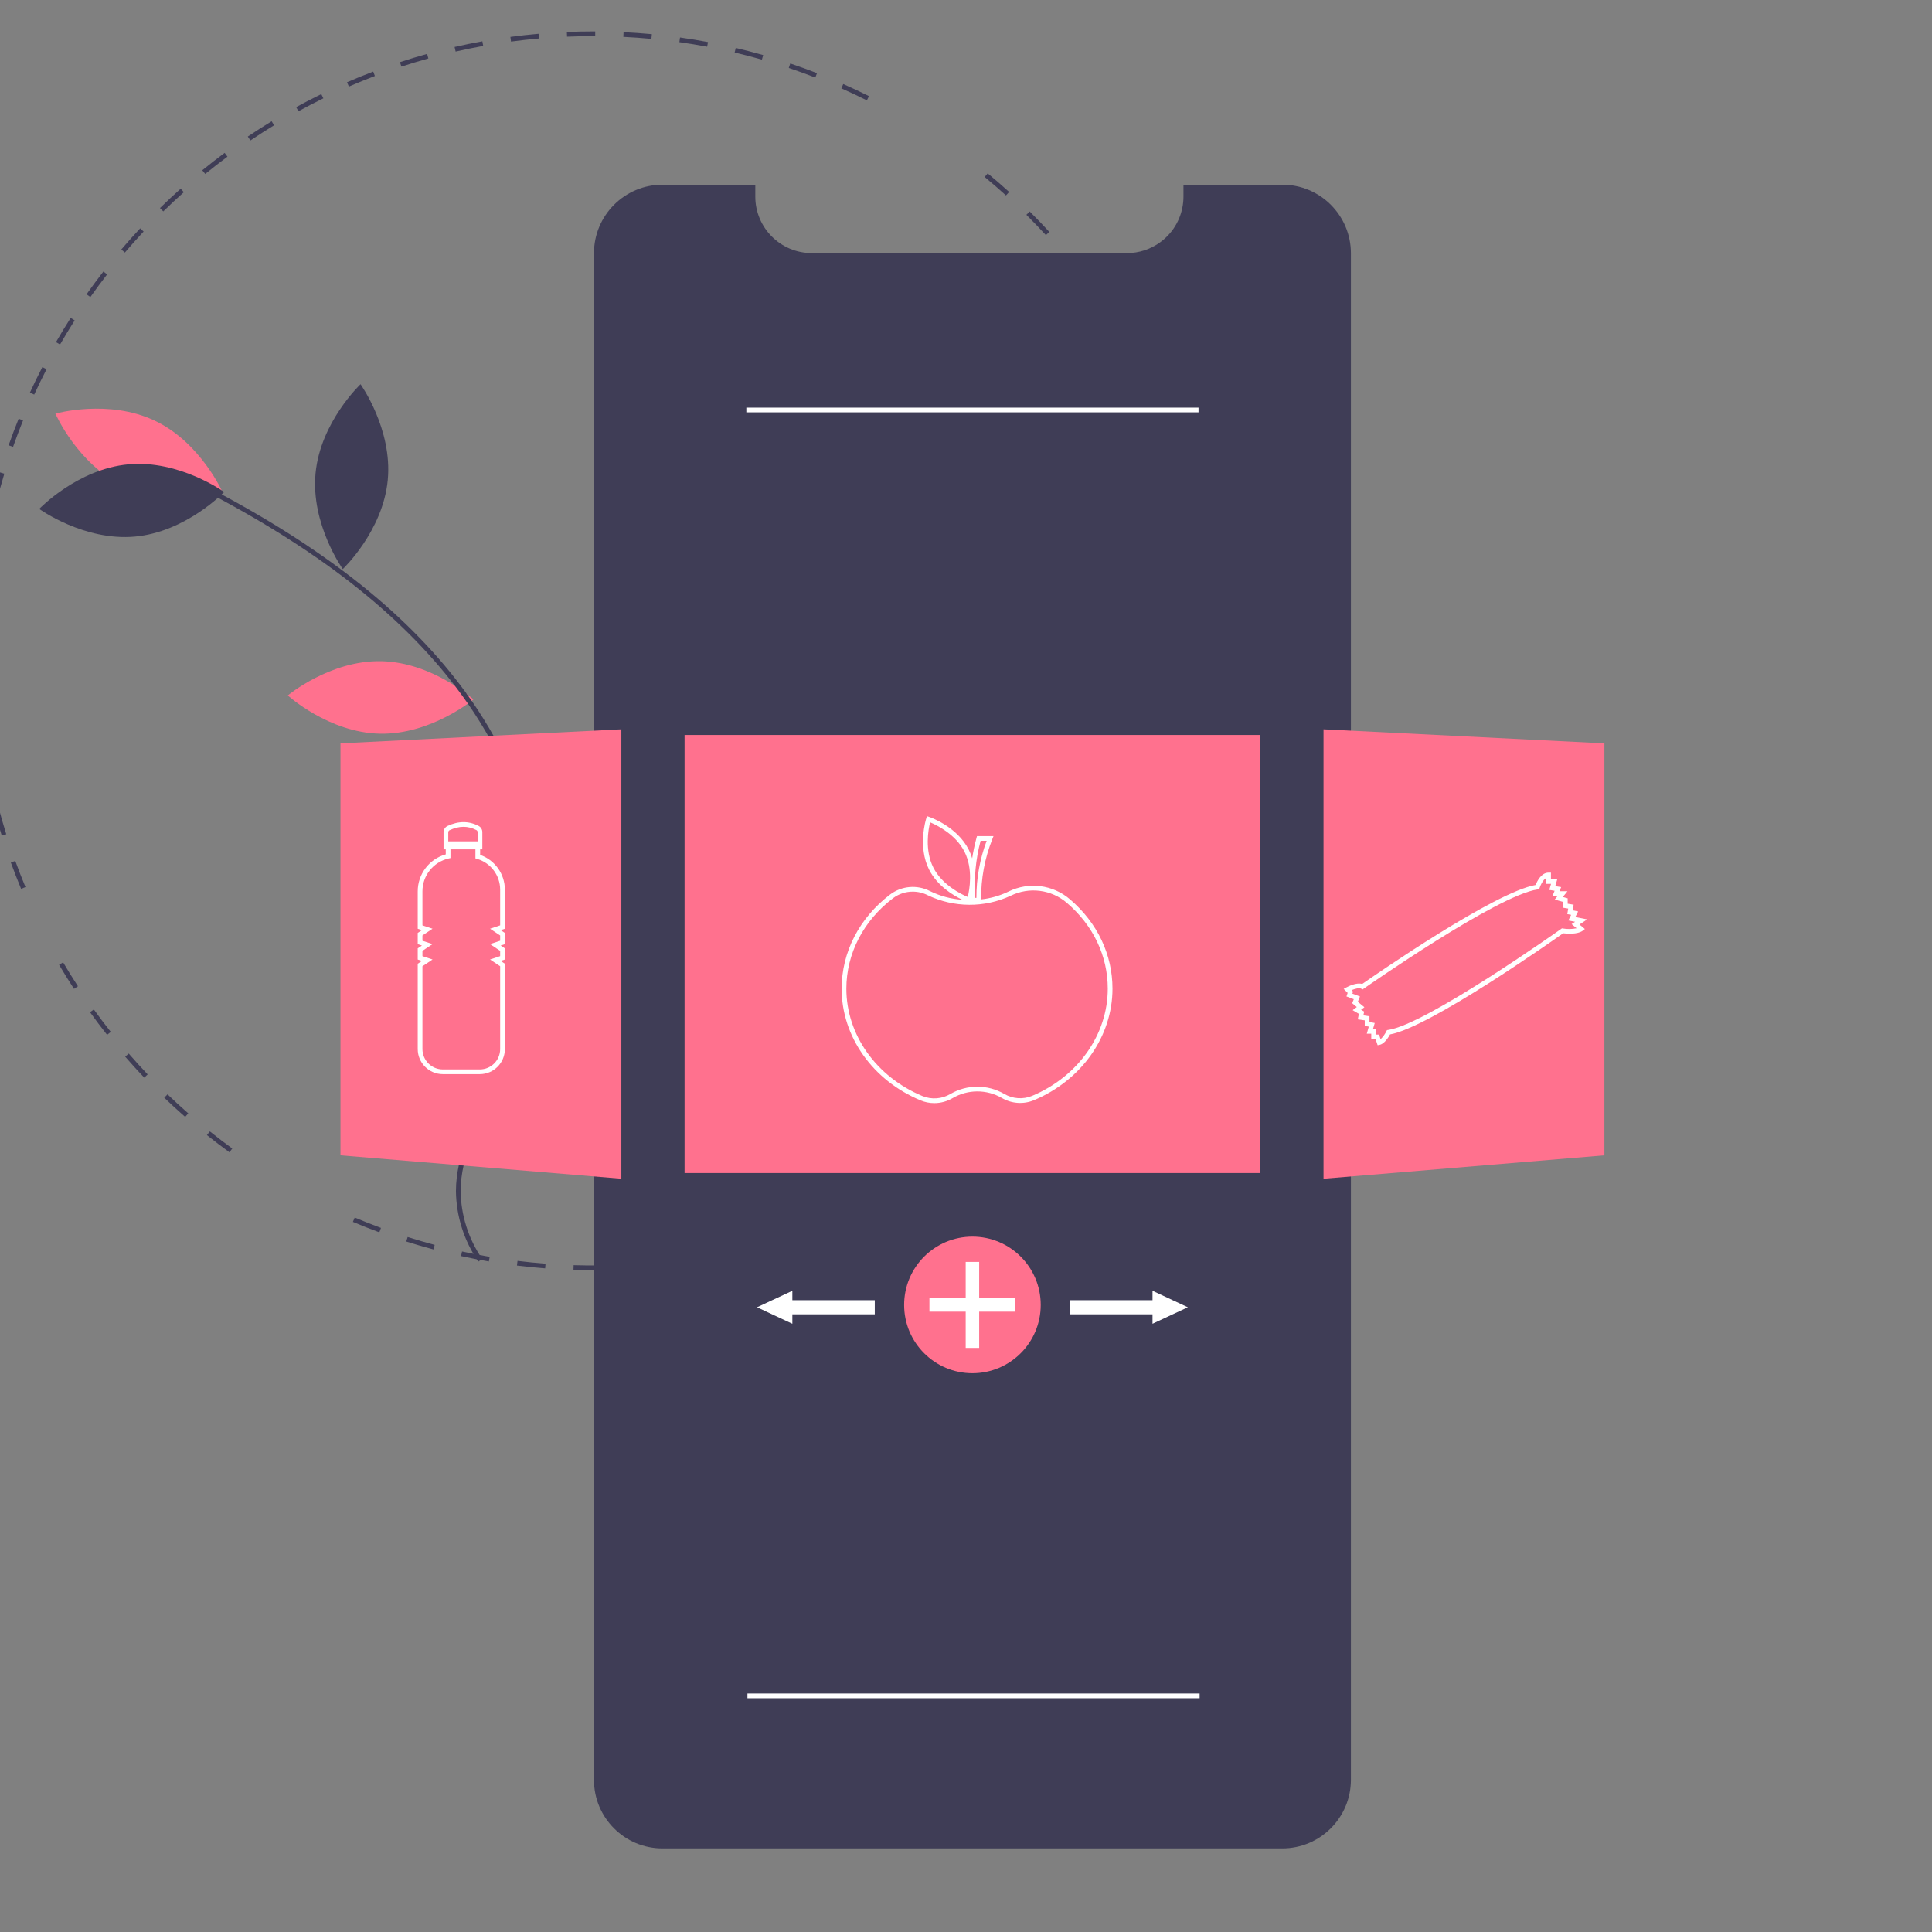 <?xml version="1.0" encoding="utf-8"?>
<svg viewBox="0 0 500 500" xmlns="http://www.w3.org/2000/svg">
  <rect x="0" y="0" width="500" height="500" fill="#808080" stroke="none"/>
  <title>healthy_options</title>
  <path d="M 153.493 328.725 C 151.801 328.725 150.094 328.698 148.417 328.646 L 148.455 327.428 C 150.862 327.503 153.32 327.524 155.738 327.49 L 155.755 328.709 C 155.002 328.72 154.248 328.725 153.493 328.725 Z M 163.089 328.442 L 163.018 327.226 C 165.429 327.083 167.871 326.883 170.276 326.632 L 170.404 327.843 C 167.98 328.097 165.519 328.299 163.089 328.442 Z M 141.089 328.252 C 138.658 328.066 136.201 327.822 133.786 327.526 L 133.935 326.316 C 136.331 326.61 138.769 326.852 141.182 327.037 Z M 177.682 326.912 L 177.499 325.708 C 179.895 325.344 182.309 324.921 184.673 324.452 L 184.911 325.647 C 182.528 326.12 180.096 326.546 177.682 326.912 Z M 126.525 326.466 C 124.123 326.059 121.698 325.591 119.319 325.074 L 119.577 323.883 C 121.939 324.396 124.344 324.86 126.728 325.264 Z M 192.074 324.052 L 191.782 322.868 C 194.133 322.287 196.498 321.644 198.81 320.958 L 199.157 322.127 C 196.826 322.818 194.444 323.466 192.074 324.052 Z M 112.184 323.353 C 109.829 322.726 107.457 322.037 105.137 321.303 L 105.504 320.141 C 107.807 320.869 110.16 321.553 112.498 322.174 Z M 206.142 319.878 L 205.743 318.726 C 208.025 317.934 210.32 317.075 212.566 316.177 L 213.018 317.309 C 210.756 318.215 208.443 319.079 206.143 319.878 Z M 98.174 318.923 C 95.886 318.082 93.583 317.175 91.331 316.226 L 91.804 315.102 C 94.039 316.043 96.324 316.944 98.595 317.779 Z M 219.752 314.433 L 219.247 313.323 C 221.439 312.327 223.642 311.264 225.795 310.164 L 226.349 311.249 C 224.18 312.358 221.961 313.429 219.752 314.433 Z M 232.794 307.765 L 232.191 306.707 C 234.292 305.508 236.39 304.247 238.425 302.96 L 239.077 303.99 C 237.026 305.287 234.913 306.558 232.794 307.765 Z M 245.181 299.929 L 244.484 298.93 C 246.463 297.547 248.437 296.099 250.354 294.627 L 251.096 295.593 C 249.166 297.077 247.176 298.536 245.181 299.929 Z M 59.393 298.212 C 57.425 296.783 55.46 295.286 53.551 293.762 L 54.311 292.81 C 56.206 294.322 58.156 295.808 60.108 297.225 Z M 256.808 290.993 L 256.023 290.06 C 257.868 288.504 259.703 286.882 261.479 285.239 L 262.307 286.135 C 260.517 287.79 258.667 289.424 256.808 290.993 Z M 47.918 289.051 C 46.086 287.446 44.266 285.777 42.508 284.09 L 43.352 283.21 C 45.097 284.885 46.903 286.542 48.722 288.134 Z M 267.58 281.029 L 266.712 280.174 C 268.412 278.45 270.095 276.667 271.711 274.874 L 272.617 275.689 C 270.988 277.497 269.294 279.293 267.58 281.029 Z M 37.33 278.889 C 35.649 277.121 33.989 275.294 32.396 273.458 L 33.316 272.659 C 34.898 274.482 36.545 276.294 38.213 278.048 Z M 277.405 270.124 L 276.463 269.351 C 278 267.481 279.512 265.552 280.96 263.616 L 281.936 264.346 C 280.477 266.297 278.953 268.241 277.405 270.124 Z M 27.714 267.81 C 26.204 265.902 24.718 263.933 23.296 261.957 L 24.285 261.245 C 25.696 263.206 27.171 265.161 28.67 267.054 Z M 286.199 258.365 L 285.191 257.68 C 286.55 255.679 287.882 253.619 289.148 251.556 L 290.187 252.194 C 288.91 254.272 287.569 256.349 286.199 258.365 Z M 19.15 255.909 C 17.822 253.873 16.522 251.778 15.286 249.68 L 16.336 249.062 C 17.563 251.143 18.852 253.223 20.171 255.242 Z M 293.888 245.846 L 292.821 245.257 C 293.991 243.139 295.129 240.964 296.201 238.792 L 297.294 239.333 C 296.214 241.521 295.067 243.712 293.888 245.846 Z M 300.398 232.668 L 299.281 232.179 C 300.253 229.961 301.185 227.689 302.054 225.427 L 303.192 225.864 C 302.316 228.143 301.376 230.432 300.398 232.668 Z M 5.464 230.038 C 4.529 227.795 3.634 225.5 2.804 223.217 L 3.95 222.801 C 4.773 225.067 5.661 227.344 6.588 229.569 Z M 305.669 218.936 L 304.512 218.552 C 305.273 216.26 305.991 213.917 306.645 211.588 L 307.819 211.918 C 307.159 214.265 306.435 216.626 305.669 218.936 Z M 0.455 216.264 C -0.27 213.941 -0.951 211.568 -1.57 209.21 L -0.39 208.9 C 0.223 211.241 0.9 213.596 1.62 215.901 Z M 309.642 204.809 L 308.455 204.533 C 309 202.184 309.499 199.784 309.938 197.403 L 311.136 197.623 C 310.695 200.024 310.192 202.44 309.642 204.809 Z M -3.267 202.07 C -3.776 199.689 -4.236 197.263 -4.634 194.86 L -3.432 194.66 C -3.036 197.046 -2.58 199.453 -2.075 201.815 Z M 312.298 190.377 L 311.09 190.212 C 311.418 187.825 311.695 185.39 311.914 182.976 L 313.128 183.086 C 312.907 185.519 312.628 187.972 312.298 190.377 Z M -5.669 187.594 C -5.957 185.181 -6.193 182.724 -6.371 180.29 L -5.155 180.201 C -4.979 182.617 -4.744 185.055 -4.459 187.451 Z M 313.624 175.765 L 312.406 175.71 C 312.515 173.295 312.57 170.845 312.57 168.429 L 313.789 168.429 C 313.789 170.863 313.733 173.332 313.624 175.765 Z M -6.741 172.96 C -6.782 171.465 -6.804 169.94 -6.804 168.429 C -6.804 167.491 -6.796 166.555 -6.78 165.62 L -5.561 165.641 C -5.577 166.569 -5.585 167.498 -5.585 168.429 C -5.585 169.93 -5.563 171.443 -5.522 172.927 Z M -5.271 158.364 L -6.488 158.288 C -6.336 155.852 -6.126 153.392 -5.864 150.976 L -4.652 151.107 C -4.912 153.506 -5.12 155.947 -5.271 158.364 Z M 311.783 150.927 C 311.539 148.524 311.205 147.353 310.851 144.96 L 312.057 144.782 C 312.413 147.192 312.718 149.033 312.964 151.455 Z M -3.703 143.887 L -4.908 143.701 C -4.534 141.289 -4.1 138.859 -3.618 136.476 L -2.424 136.717 C -2.902 139.082 -3.333 141.494 -3.703 143.887 Z M 309.621 137.782 C 309.156 135.405 308.631 133.011 308.061 130.668 L 309.246 130.38 C 309.82 132.741 310.348 135.153 310.817 137.548 Z M -0.816 129.615 L -1.998 129.318 C -1.407 126.957 -0.751 124.577 -0.05 122.242 L 1.117 122.593 C 0.422 124.909 -0.228 127.272 -0.816 129.615 Z M 306.176 123.633 C 305.496 121.312 304.753 118.977 303.968 116.693 L 305.12 116.297 C 305.912 118.599 306.66 120.952 307.345 123.291 Z M 3.38 115.649 L 2.23 115.245 C 3.04 112.94 3.915 110.625 4.83 108.363 L 5.96 108.82 C 5.052 111.065 4.184 113.363 3.38 115.649 Z M 301.442 109.862 C 300.553 107.619 299.6 105.367 298.611 103.17 L 299.723 102.67 C 300.72 104.883 301.68 107.152 302.575 109.412 Z M 8.851 102.12 L 7.744 101.611 C 8.762 99.394 9.845 97.17 10.964 95.002 L 12.047 95.561 C 10.937 97.713 9.862 99.919 8.851 102.12 Z M 295.476 96.613 C 294.385 94.46 293.229 92.304 292.04 90.204 L 293.101 89.603 C 294.299 91.72 295.463 93.893 296.563 96.062 Z M 15.542 89.159 L 14.485 88.551 C 15.701 86.439 16.984 84.325 18.297 82.269 L 19.324 82.925 C 18.021 84.966 16.748 87.064 15.542 89.159 Z M 288.315 83.956 C 287.027 81.906 285.678 79.864 284.306 77.885 L 285.307 77.19 C 286.69 79.184 288.049 81.242 289.347 83.309 Z M 23.388 76.872 L 22.392 76.17 C 23.797 74.177 25.266 72.19 26.759 70.265 L 27.722 71.013 C 26.241 72.923 24.782 74.895 23.388 76.872 Z M 280.023 72.001 C 278.554 70.077 277.024 68.165 275.474 66.317 L 276.409 65.533 C 277.97 67.396 279.511 69.323 280.992 71.261 Z M 32.319 65.358 L 31.391 64.568 C 32.968 62.716 34.611 60.872 36.276 59.088 L 37.167 59.92 C 35.515 61.69 33.884 63.52 32.319 65.358 Z M 270.673 60.843 C 269.035 59.061 267.337 57.294 265.625 55.593 L 266.484 54.728 C 268.209 56.443 269.92 58.223 271.57 60.018 Z M 42.256 54.709 L 41.404 53.838 C 43.147 52.132 44.951 50.447 46.765 48.827 L 47.576 49.737 C 45.777 51.344 43.987 53.017 42.256 54.709 Z M 260.343 50.577 C 258.549 48.949 256.696 47.344 254.837 45.806 L 255.614 44.867 C 257.487 46.417 259.354 48.034 261.162 49.674 Z M 53.117 45.011 L 52.347 44.066 C 54.232 42.531 56.181 41.017 58.138 39.565 L 58.864 40.544 C 56.921 41.985 54.988 43.487 53.117 45.011 Z M 64.808 36.346 L 64.128 35.335 C 66.145 33.977 68.222 32.648 70.302 31.382 L 70.935 32.424 C 68.872 33.68 66.811 34.999 64.808 36.346 Z M 77.234 28.787 L 76.649 27.717 C 78.784 26.55 80.972 25.417 83.154 24.349 L 83.69 25.444 C 81.525 26.503 79.353 27.628 77.234 28.787 Z M 224.347 25.963 C 222.178 24.883 219.957 23.839 217.743 22.86 L 218.236 21.746 C 220.466 22.731 222.705 23.783 224.891 24.872 Z M 90.29 22.401 L 89.806 21.282 C 92.037 20.316 94.319 19.388 96.588 18.526 L 97.021 19.666 C 94.769 20.521 92.505 21.442 90.29 22.401 Z M 211.001 20.064 C 208.744 19.189 206.434 18.354 204.135 17.582 L 204.523 16.427 C 206.84 17.204 209.167 18.045 211.442 18.928 Z M 103.887 17.238 L 103.508 16.08 C 105.824 15.32 108.188 14.605 110.532 13.955 L 110.858 15.129 C 108.532 15.774 106.186 16.484 103.887 17.238 Z M 197.179 15.426 C 194.853 14.763 192.482 14.145 190.13 13.591 L 190.41 12.405 C 192.781 12.964 195.17 13.585 197.513 14.253 Z M 117.919 13.344 L 117.648 12.155 C 120.022 11.613 122.442 11.119 124.838 10.686 L 125.054 11.886 C 122.676 12.315 120.276 12.806 117.919 13.344 Z M 183.005 12.084 C 180.632 11.638 178.214 11.242 175.819 10.906 L 175.988 9.699 C 178.401 10.038 180.838 10.437 183.23 10.886 Z M 132.249 10.758 L 132.089 9.549 C 134.502 9.227 136.955 8.957 139.382 8.745 L 139.488 9.959 C 137.08 10.17 134.645 10.438 132.249 10.758 Z M 168.585 10.058 C 166.184 9.832 163.74 9.658 161.32 9.541 L 161.38 8.323 C 163.817 8.441 166.28 8.617 168.7 8.845 Z M 146.757 9.492 L 146.705 8.274 C 148.946 8.181 151.229 8.133 153.493 8.133 L 154.044 8.133 L 154.041 9.352 L 153.493 9.352 C 151.246 9.352 148.979 9.399 146.757 9.492 Z" fill="#3f3d56" style=""/>
  <path d="M 349.614 65.55 L 349.614 460.623 C 349.604 470.422 341.659 478.362 331.859 478.365 L 171.471 478.365 C 161.664 478.382 153.707 470.431 153.717 460.623 L 153.717 65.55 C 153.716 55.744 161.665 47.795 171.471 47.796 L 195.473 47.796 L 195.473 50.874 C 195.472 58.947 202.016 65.493 210.089 65.496 L 291.663 65.496 C 294.784 65.502 297.823 64.501 300.33 62.643 C 300.837 62.274 301.318 61.871 301.769 61.436 C 304.654 58.681 306.284 54.864 306.279 50.874 L 306.279 47.796 L 331.859 47.796 C 341.666 47.793 349.617 55.744 349.614 65.55 Z" fill="#3f3d56" style=""/>
  <rect x="177.166" y="190.216" width="148.999" height="113.365" fill="#ff718e" style=""/>
  <path d="M 98.704 171.114 C 111.97 171.399 122.524 181.013 122.524 181.013 C 122.524 181.013 111.568 190.165 98.302 189.881 C 85.036 189.596 74.483 179.982 74.483 179.982 C 74.483 179.982 85.438 170.83 98.704 171.114 Z" fill="#ff718e" style=""/>
  <path d="M 32.009 125.831 C 43.995 131.525 57.738 127.664 57.738 127.664 C 57.738 127.664 52.05 114.571 40.064 108.877 C 28.079 103.182 14.335 107.044 14.335 107.044 C 14.335 107.044 20.024 120.136 32.009 125.831 Z" fill="#ff718e" style=""/>
  <path d="M 33.228 120.172 C 46.442 118.964 58.008 127.332 58.008 127.332 C 58.008 127.332 48.15 137.657 34.936 138.864 C 21.722 140.072 10.156 131.705 10.156 131.705 C 10.156 131.705 20.013 121.38 33.228 120.172 Z" fill="#3f3d56" style=""/>
  <path d="M 81.667 122.46 C 80.4 135.669 88.715 147.272 88.715 147.272 C 88.715 147.272 99.085 137.46 100.351 124.252 C 101.618 111.043 93.302 99.44 93.302 99.44 C 93.302 99.44 82.933 109.252 81.667 122.46 Z" fill="#3f3d56" style=""/>
  <path d="M 143.898 203.467 C 136.967 214.783 139.352 228.858 139.352 228.858 C 139.352 228.858 152.973 224.587 159.905 213.272 C 166.835 201.956 164.451 187.882 164.451 187.882 C 164.451 187.882 150.829 192.152 143.898 203.467 Z" fill="#3f3d56" style=""/>
  <path d="M 123.791 326.493 L 124.801 325.81 C 121.241 320.643 119.297 314.535 119.216 308.261 C 119.244 299.084 123.752 290.595 128.112 282.386 C 128.921 280.862 129.727 279.344 130.503 277.825 C 133.76 271.636 136.355 265.12 138.246 258.387 C 145.009 233.258 138.35 203.61 120.438 179.079 C 106.227 159.619 85.043 142.602 55.677 127.055 L 55.106 128.133 C 84.306 143.59 105.354 160.49 119.453 179.798 C 137.151 204.034 143.736 233.295 137.069 258.07 C 135.2 264.722 132.635 271.158 129.418 277.271 C 128.645 278.783 127.841 280.296 127.035 281.814 C 122.606 290.154 118.026 298.778 117.997 308.258 C 118.078 314.776 120.094 321.123 123.791 326.493 Z" fill="#3f3d56" style=""/>
  <polygon points="160.806 305.053 88.113 298.995 88.113 192.378 160.806 188.744 160.806 305.053" fill="#ff718e" style=""/>
  <polygon points="342.525 305.053 415.218 298.995 415.218 192.378 342.525 188.744 342.525 305.053" fill="#ff718e" style=""/>
  <path d="M 276.934 232.766 C 272.512 228.947 266.232 228.149 260.995 230.74 C 258.771 231.816 256.378 232.501 253.921 232.764 C 253.859 227.443 254.837 222.16 256.797 217.213 L 257.118 216.383 L 252.846 216.383 L 252.723 216.831 C 252.247 218.581 251.872 220.356 251.6 222.149 C 251.369 221.372 251.07 220.617 250.706 219.893 C 247.709 213.951 240.785 211.521 240.492 211.42 L 239.901 211.218 L 239.713 211.813 C 239.619 212.109 237.457 219.121 240.454 225.063 C 242.599 229.317 246.758 231.77 249.054 232.858 C 246.147 232.671 243.306 231.911 240.693 230.621 C 237.37 228.909 233.359 229.248 230.37 231.493 C 222.393 237.555 217.817 246.441 217.817 255.872 C 217.817 268.262 225.841 279.609 238.258 284.778 C 239.379 285.243 240.58 285.482 241.793 285.481 C 243.477 285.481 245.13 285.027 246.578 284.168 C 250.496 281.889 255.333 281.879 259.26 284.142 C 261.79 285.634 264.873 285.851 267.586 284.728 C 279.932 279.539 287.909 268.212 287.909 255.872 C 287.909 247.041 284.01 238.834 276.934 232.766 Z M 253.778 217.601 L 255.347 217.601 C 253.583 222.327 252.683 227.332 252.692 232.377 L 252.412 232.377 C 252.035 227.41 252.497 222.415 253.778 217.601 Z M 241.542 224.514 C 239.267 220.003 240.265 214.627 240.706 212.813 C 242.427 213.535 247.338 215.922 249.617 220.441 C 251.892 224.951 250.895 230.327 250.454 232.142 C 248.732 231.417 243.816 229.024 241.542 224.514 Z M 267.113 283.605 C 264.755 284.58 262.075 284.39 259.878 283.091 C 255.568 280.603 250.255 280.614 245.955 283.121 C 243.763 284.424 241.086 284.622 238.727 283.654 C 226.765 278.674 219.036 267.769 219.036 255.872 C 219.036 246.825 223.436 238.293 231.107 232.464 C 232.578 231.352 234.374 230.752 236.218 230.757 C 237.581 230.756 238.923 231.081 240.134 231.705 C 246.894 234.931 254.74 234.977 261.538 231.832 C 266.336 229.458 272.089 230.191 276.139 233.692 C 282.943 239.525 286.69 247.402 286.69 255.872 C 286.69 267.72 279.005 278.605 267.113 283.605 Z" fill="#fff" style=""/>
  <path d="M 124.26 221.247 L 124.26 219.816 L 124.829 219.816 L 124.829 215.359 C 124.833 214.685 124.461 214.065 123.865 213.751 C 121.35 212.439 118.646 212.44 115.83 213.757 C 115.196 214.059 114.792 214.699 114.792 215.402 L 114.792 219.816 L 115.362 219.816 L 115.362 221.112 C 111.059 222.318 108.091 226.248 108.109 230.716 L 108.109 240.362 L 109.192 240.723 L 108.109 241.445 L 108.109 244.344 L 109.192 244.706 L 108.109 245.428 L 108.109 248.327 L 109.192 248.687 L 108.109 249.41 L 108.109 271.487 C 108.112 275.072 111.018 277.978 114.603 277.983 L 124.179 277.983 C 127.756 277.978 130.656 275.08 130.66 271.502 L 130.66 249.41 L 129.576 248.687 L 130.66 248.327 L 130.66 245.428 L 129.576 244.706 L 130.66 244.344 L 130.66 241.445 L 129.576 240.723 L 130.66 240.362 L 130.66 230.218 C 130.645 226.173 128.08 222.578 124.26 221.247 Z M 116.346 214.862 C 118.836 213.699 121.111 213.689 123.301 214.833 C 123.493 214.937 123.612 215.14 123.61 215.359 L 123.61 217.744 L 116.011 217.744 L 116.011 215.402 C 116.01 215.172 116.14 214.962 116.346 214.862 Z M 129.441 239.483 L 126.827 240.355 L 129.441 242.098 L 129.441 243.466 L 126.827 244.337 L 129.441 246.08 L 129.441 247.448 L 126.827 248.319 L 129.441 250.062 L 129.441 271.502 C 129.437 274.407 127.083 276.76 124.179 276.764 L 114.603 276.764 C 111.691 276.76 109.331 274.399 109.328 271.487 L 109.328 250.062 L 111.942 248.319 L 109.328 247.448 L 109.328 246.08 L 111.942 244.337 L 109.328 243.465 L 109.328 242.098 L 111.942 240.355 L 109.328 239.483 L 109.328 230.717 C 109.312 226.634 112.129 223.087 116.108 222.178 L 116.581 222.069 L 116.581 219.816 L 123.041 219.816 L 123.041 222.151 L 123.481 222.279 C 127.004 223.316 129.428 226.545 129.441 230.218 Z" fill="#fff" style=""/>
  <path d="M 410.76 237.94 L 407.691 237.326 L 408.414 235.881 L 407.006 235.6 L 407.249 234.136 L 405.712 233.879 L 405.712 232.491 L 404.465 232.135 L 405.649 230.656 L 403.595 230.656 L 404.024 229.584 L 402.505 229.331 L 403.021 227.525 L 401.378 227.525 L 401.378 225.839 L 400.768 225.839 C 398.848 225.839 397.777 228.12 397.425 229.033 C 386.825 230.882 356.046 252.201 352.533 254.653 C 351.073 254.18 348.909 255.289 348.457 255.536 L 347.742 255.926 L 348.774 256.958 L 348.466 257.88 L 350.36 258.59 L 349.945 259.627 L 351.138 260.621 L 350.066 261.426 L 351.679 262.394 L 351.396 263.808 L 353.197 264.065 L 353.197 265.481 L 354.243 265.69 L 353.721 267.518 L 354.882 267.518 L 354.882 268.963 L 356.016 268.963 L 356.53 270.502 L 357.057 270.396 C 358.283 270.151 359.333 268.454 359.743 267.702 C 369.952 265.88 401.472 243.705 404.54 241.533 C 408.121 241.962 409.437 241.005 409.578 240.893 L 410.161 240.426 L 408.769 239.267 Z M 404.461 240.294 L 404.224 240.262 L 404.028 240.401 C 403.68 240.649 369.113 265.138 359.259 266.545 L 358.943 266.591 L 358.8 266.876 C 358.422 267.647 357.912 268.344 357.293 268.938 L 356.894 267.744 L 356.101 267.744 L 356.101 266.299 L 355.337 266.299 L 355.778 264.755 L 354.416 264.482 L 354.416 263.008 L 352.845 262.784 L 353.043 261.79 L 352.247 261.312 L 353.102 260.671 L 351.406 259.258 L 351.954 257.886 L 349.995 257.151 L 350.169 256.629 L 349.79 256.249 C 350.706 255.869 351.813 255.586 352.289 255.871 L 352.628 256.074 L 352.952 255.847 C 353.298 255.604 387.63 231.592 397.96 230.183 L 398.346 230.131 L 398.461 229.758 C 398.638 229.182 399.27 227.727 400.159 227.228 L 400.159 228.744 L 401.406 228.744 L 400.958 230.309 L 402.329 230.538 L 401.794 231.875 L 403.112 231.875 L 402.369 232.804 L 404.493 233.41 L 404.493 234.912 L 405.847 235.138 L 405.609 236.564 L 406.61 236.763 L 405.887 238.209 L 407.635 238.558 L 406.735 239.158 L 408.029 240.237 C 406.853 240.476 405.644 240.495 404.461 240.294 Z" fill="#fff" style=""/>
  <circle cx="251.665" cy="337.713" r="17.675" fill="#ff718e" style=""/>
  <polygon points="262.794 335.967 253.411 335.967 253.411 326.584 249.92 326.584 249.92 335.967 240.537 335.967 240.537 339.458 249.92 339.458 249.92 348.841 253.411 348.841 253.411 339.458 262.794 339.458 262.794 335.967" fill="#fff" style=""/>
  <polygon points="307.412 338.322 298.27 334.056 298.27 336.494 276.938 336.494 276.938 340.151 298.27 340.151 298.27 342.589 307.412 338.322" fill="#fff" style=""/>
  <polygon points="195.919 338.322 205.061 334.056 205.061 336.494 226.393 336.494 226.393 340.151 205.061 340.151 205.061 342.589 195.919 338.322" fill="#fff" style=""/>
  <rect x="193.154" y="105.497" width="117.022" height="1.219" fill="#fff" style=""/>
  <rect x="193.438" y="438.279" width="117.022" height="1.219" fill="#fff" style=""/>
</svg>